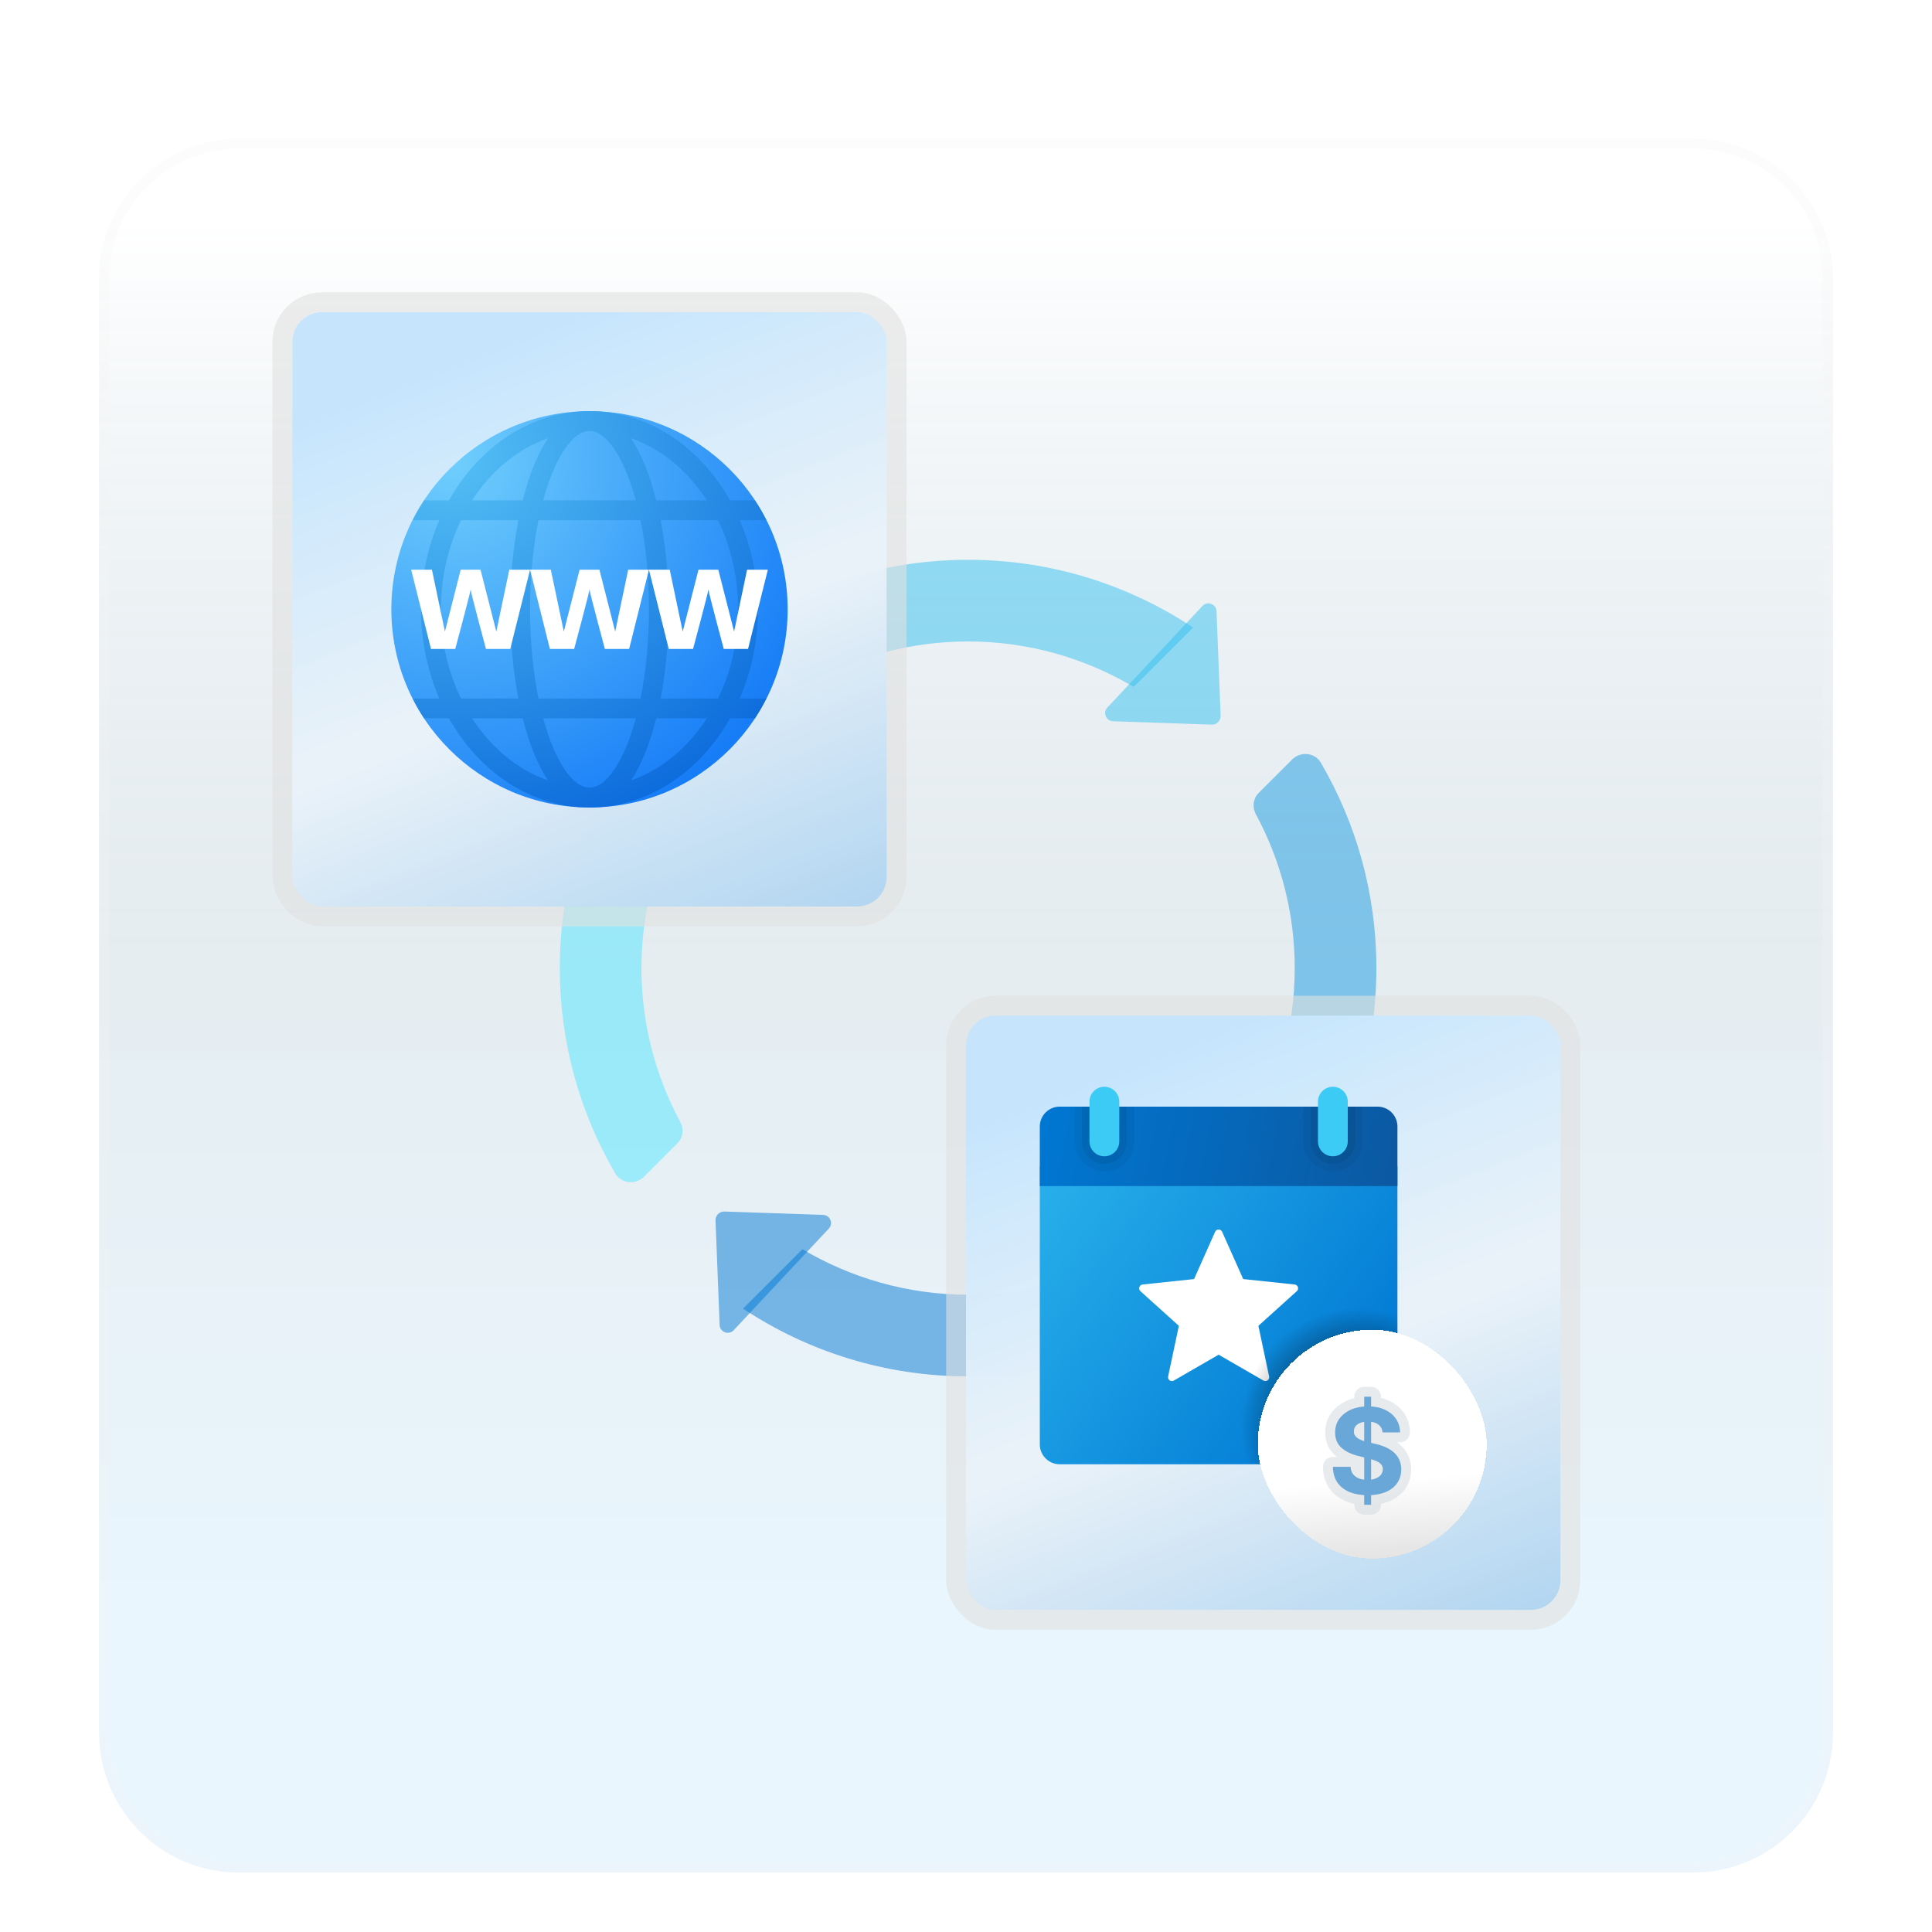 <svg width="195" height="195" viewBox="0 0 195 195" fill="none" xmlns="http://www.w3.org/2000/svg">
<g id="icon=icon-plain">
<g id="icon-plain">
<g id="Frame" filter="url(#filter0_d_86_7186)">
<g id="Vector">
<path d="M170.887 10H24.113C16.319 10 10 16.319 10 24.113V170.887C10 178.681 16.319 185 24.113 185H170.887C178.681 185 185 178.681 185 170.887V24.113C185 16.319 178.681 10 170.887 10Z" fill="url(#paint0_linear_86_7186)" fill-opacity="0.2"/>
<path d="M24.113 10.5H170.887C178.405 10.5 184.5 16.595 184.5 24.113V170.887C184.5 178.405 178.405 184.5 170.887 184.5H24.113C16.595 184.5 10.5 178.405 10.5 170.887V24.113C10.5 16.595 16.595 10.5 24.113 10.5Z" stroke="#F7F7F7" stroke-opacity="0.27"/>
</g>
</g>
<g id="combo">
<g id="Vector_2">
<path d="M69.333 80.989L63.341 74.997C59.026 81.51 56.5 89.311 56.5 97.71C56.5 105.268 58.546 112.346 62.102 118.434C62.706 119.469 64.151 119.615 64.998 118.766L68.377 115.387C68.943 114.82 69.048 113.959 68.669 113.254C66.178 108.62 64.742 103.339 64.742 97.71C64.742 91.598 66.434 85.897 69.333 80.989Z" fill="#50E6FF" fill-opacity="0.5"/>
<path d="M130.678 97.71C130.678 103.821 128.986 109.523 126.087 114.431L132.079 120.423C136.394 113.91 138.92 106.106 138.92 97.71C138.92 90.152 136.874 83.074 133.317 76.985C132.714 75.951 131.269 75.807 130.422 76.654L127.043 80.033C126.476 80.6 126.371 81.461 126.75 82.165C129.242 86.799 130.678 92.081 130.678 97.71Z" fill="#199BE2" fill-opacity="0.5"/>
<path d="M80.033 68.377C80.6 68.943 81.461 69.048 82.165 68.669C86.799 66.178 92.081 64.742 97.71 64.742C103.821 64.742 109.523 66.434 114.431 69.333L120.425 63.339C113.91 59.026 106.109 56.5 97.71 56.5C90.189 56.5 83.146 58.526 77.078 62.049C76.005 62.673 75.778 64.122 76.656 64.999L80.033 68.377Z" fill="#35C1F1" fill-opacity="0.5"/>
<path d="M115.387 127.043C114.82 126.476 113.959 126.371 113.254 126.75C108.62 129.242 103.339 130.678 97.71 130.678C91.598 130.678 85.897 128.986 80.989 126.087L74.997 132.079C81.51 136.394 89.313 138.92 97.71 138.92C105.268 138.92 112.346 136.874 118.434 133.317C119.469 132.714 119.615 131.269 118.766 130.422L115.387 127.043Z" fill="#0078D4" fill-opacity="0.5"/>
<path d="M122.3 73.138L112.339 72.796C111.635 72.772 111.284 71.929 111.769 71.414L121.364 61.163C121.863 60.629 122.757 60.963 122.786 61.693L123.2 72.236C123.219 72.741 122.805 73.155 122.3 73.138Z" fill="#35C1F1" fill-opacity="0.5"/>
<path d="M73.12 122.281L83.08 122.623C83.785 122.648 84.135 123.491 83.651 124.006L74.055 134.257C73.557 134.79 72.662 134.457 72.634 133.727L72.219 123.184C72.201 122.679 72.615 122.265 73.12 122.281Z" fill="#0078D4" fill-opacity="0.5"/>
<path d="M122.281 122.3L122.623 112.339C122.648 111.635 123.491 111.284 124.006 111.769L134.257 121.364C134.79 121.863 134.457 122.757 133.727 122.786L123.184 123.2C122.679 123.219 122.265 122.805 122.281 122.3Z" fill="#199BE2" fill-opacity="0.5"/>
<path d="M73.138 73.12L72.796 83.08C72.772 83.785 71.929 84.135 71.414 83.651L61.161 74.055C60.627 73.557 60.961 72.662 61.69 72.634L72.234 72.219C72.741 72.201 73.155 72.615 73.138 73.12Z" fill="#50E6FF" fill-opacity="0.5"/>
</g>
<g id="Frame_2">
<rect x="29.5" y="31.5" width="60" height="60" rx="3" fill="url(#paint1_linear_86_7186)"/>
<rect x="29.5" y="31.5" width="60" height="60" rx="3" fill="white" fill-opacity="0.2"/>
<g id="Group">
<g id="Vector_3">
<path d="M39.5 61.5C39.5 50.455 48.455 41.5 59.5 41.5C70.545 41.5 79.5 50.455 79.5 61.5C79.5 72.545 70.545 81.5 59.5 81.5C48.455 81.5 39.5 72.545 39.5 61.5Z" fill="url(#paint2_radial_86_7186)"/>
<path d="M76.5 61.5C76.5 58.261 75.827 55.209 74.661 52.5H77.343C76.995 51.811 76.618 51.14 76.195 50.5H73.683C70.638 45.084 65.421 41.5 59.5 41.5C53.579 41.5 48.362 45.084 45.317 50.5H42.805C42.382 51.14 42.005 51.811 41.657 52.5H44.339C43.173 55.209 42.5 58.261 42.5 61.5C42.5 64.739 43.173 67.791 44.339 70.5H41.657C42.005 71.189 42.382 71.86 42.805 72.5H45.317C48.362 77.916 53.579 81.5 59.5 81.5C65.421 81.5 70.638 77.916 73.683 72.5H76.195C76.618 71.86 76.995 71.189 77.343 70.5H74.661C75.827 67.791 76.5 64.739 76.5 61.5ZM74.5 61.5C74.5 64.78 73.753 67.849 72.471 70.5H66.678C67.221 67.667 67.5 64.553 67.5 61.5C67.5 58.447 67.221 55.333 66.678 52.5H72.471C73.753 55.151 74.5 58.22 74.5 61.5ZM59.5 79.5C57.81 79.5 56.009 76.863 54.826 72.5H64.175C62.991 76.863 61.19 79.5 59.5 79.5ZM54.348 70.5C53.821 67.913 53.5 64.871 53.5 61.5C53.5 58.129 53.821 55.087 54.348 52.5H64.652C65.179 55.087 65.5 58.129 65.5 61.5C65.5 64.871 65.179 67.913 64.652 70.5H54.348ZM59.5 43.5C61.19 43.5 62.991 46.137 64.174 50.5H54.825C56.009 46.137 57.81 43.5 59.5 43.5ZM71.347 50.5H66.236C65.61 48.001 64.757 45.816 63.684 44.227C66.763 45.303 69.429 47.532 71.347 50.5ZM55.316 44.227C54.243 45.817 53.39 48.001 52.764 50.5H47.653C49.571 47.532 52.237 45.303 55.316 44.227ZM44.5 61.5C44.5 58.22 45.247 55.151 46.529 52.5H52.322C51.779 55.333 51.5 58.447 51.5 61.5C51.5 64.553 51.779 67.667 52.322 70.5H46.529C45.247 67.849 44.5 64.78 44.5 61.5ZM47.653 72.5H52.764C53.39 74.999 54.243 77.184 55.316 78.773C52.237 77.697 49.571 75.468 47.653 72.5ZM63.684 78.773C64.757 77.183 65.61 74.999 66.236 72.5H71.347C69.429 75.468 66.763 77.697 63.684 78.773Z" fill="url(#paint3_radial_86_7186)"/>
<path d="M63.405 57.5L62.093 63.743L60.5 57.5H58.5L56.907 63.743L55.595 57.5H53.5L55.5 65.5H57.951C57.951 65.5 59.464 59.864 59.5 59.5C59.536 59.864 61.049 65.5 61.049 65.5H63.5L65.5 57.5H63.405Z" fill="white"/>
<path d="M51.405 57.5L50.093 63.743L48.5 57.5H46.5L44.907 63.743L43.595 57.5H41.5L43.5 65.5H45.951C45.951 65.5 47.464 59.864 47.5 59.5C47.536 59.864 49.049 65.5 49.049 65.5H51.5L53.5 57.5H51.405Z" fill="white"/>
<path d="M75.405 57.5L74.093 63.743L72.5 57.5H70.5L68.907 63.743L67.595 57.5H65.5L67.5 65.5H69.951C69.951 65.5 71.464 59.864 71.5 59.5C71.536 59.864 73.049 65.5 73.049 65.5H75.5L77.5 57.5H75.405Z" fill="white"/>
</g>
</g>
<rect x="28.5" y="30.5" width="62" height="62" rx="4" stroke="#E2E2E2" stroke-opacity="0.59" stroke-width="2"/>
</g>
<g id="Frame_3">
<rect x="97.5" y="102.5" width="60" height="60" rx="3" fill="url(#paint4_linear_86_7186)"/>
<rect x="97.5" y="102.5" width="60" height="60" rx="3" fill="white" fill-opacity="0.2"/>
<g id="event-sales">
<path id="Vector_4" d="M104.949 145.785V117.71H141.045V145.785C141.045 146.888 140.143 147.79 139.04 147.79H106.955C105.852 147.79 104.949 146.888 104.949 145.785Z" fill="url(#paint5_linear_86_7186)"/>
<path id="Vector_5" d="M122.643 124.33L120.517 129.099L115.325 129.648C114.991 129.683 114.857 130.097 115.105 130.322L118.984 133.818L117.901 138.926C117.832 139.255 118.183 139.511 118.474 139.342L122.997 136.732L127.52 139.341C127.811 139.509 128.163 139.253 128.094 138.925L127.011 133.817L130.889 130.321C131.139 130.097 131.005 129.683 130.67 129.647L125.478 129.098L123.351 124.329C123.215 124.024 122.78 124.024 122.643 124.33Z" fill="white"/>
<path id="Vector_6" d="M141.045 113.699V119.715H104.949V113.699C104.949 112.596 105.852 111.694 106.955 111.694H139.04C140.143 111.694 141.045 112.596 141.045 113.699Z" fill="url(#paint6_linear_86_7186)"/>
<path id="Vector_7" opacity="0.05" d="M134.528 118.211C132.867 118.211 131.52 116.865 131.52 115.203V111.694H137.536V115.203C137.536 116.865 136.19 118.211 134.528 118.211Z" fill="black"/>
<path id="Vector_8" opacity="0.07" d="M134.528 117.459C133.282 117.459 132.272 116.45 132.272 115.203V111.694H136.784V115.203C136.784 116.45 135.774 117.459 134.528 117.459Z" fill="black"/>
<path id="Vector_9" opacity="0.05" d="M111.467 118.211C109.805 118.211 108.459 116.865 108.459 115.203V111.694H114.475V115.203C114.475 116.865 113.128 118.211 111.467 118.211Z" fill="black"/>
<path id="Vector_10" opacity="0.07" d="M111.467 117.459C110.22 117.459 109.211 116.45 109.211 115.203V111.694H113.723V115.203C113.723 116.45 112.713 117.459 111.467 117.459Z" fill="black"/>
<path id="Vector_11" d="M111.467 116.707C110.636 116.707 109.963 116.033 109.963 115.203V111.192C109.963 110.362 110.636 109.688 111.467 109.688C112.297 109.688 112.971 110.362 112.971 111.192V115.203C112.971 116.033 112.297 116.707 111.467 116.707Z" fill="#3CCBF4"/>
<path id="Vector_12" d="M134.528 116.707C133.698 116.707 133.024 116.033 133.024 115.203V111.192C133.024 110.362 133.698 109.688 134.528 109.688C135.358 109.688 136.032 110.362 136.032 111.192V115.203C136.032 116.033 135.358 116.707 134.528 116.707Z" fill="#3CCBF4"/>
<path id="Vector_13" d="M137.035 131.747C130.39 131.747 125.003 137.134 125.003 143.779C125.003 145.188 125.257 146.534 125.702 147.79H139.04C140.143 147.79 141.045 146.887 141.045 145.785V132.446C139.789 132.002 138.444 131.747 137.035 131.747Z" fill="url(#paint7_radial_86_7186)"/>
<g id="Group ">
<g id="sales" filter="url(#filter1_bd_86_7186)">
<rect x="126.949" y="132.21" width="23.102" height="23.102" rx="11.551" fill="url(#paint8_linear_86_7186)" shape-rendering="crispEdges"/>
<rect x="126.949" y="132.21" width="23.102" height="23.102" rx="11.551" fill="white" fill-opacity="0.8" shape-rendering="crispEdges"/>
<g id="$">
<path d="M137.69 149.881V138.972H138.389V149.881H137.69ZM139.544 142.573C139.51 142.229 139.363 141.962 139.105 141.772C138.846 141.581 138.495 141.486 138.052 141.486C137.751 141.486 137.497 141.529 137.289 141.614C137.082 141.696 136.923 141.811 136.812 141.959C136.704 142.107 136.65 142.274 136.65 142.462C136.645 142.618 136.677 142.755 136.748 142.871C136.822 142.987 136.923 143.088 137.051 143.174C137.179 143.256 137.326 143.328 137.494 143.391C137.662 143.451 137.841 143.502 138.031 143.544L138.815 143.732C139.196 143.817 139.545 143.931 139.863 144.073C140.181 144.215 140.457 144.389 140.69 144.597C140.923 144.804 141.103 145.049 141.231 145.33C141.362 145.611 141.429 145.934 141.431 146.297C141.429 146.831 141.292 147.294 141.022 147.686C140.755 148.076 140.369 148.378 139.863 148.594C139.36 148.807 138.754 148.914 138.044 148.914C137.339 148.914 136.725 148.806 136.203 148.59C135.683 148.374 135.277 148.054 134.984 147.631C134.694 147.205 134.542 146.678 134.528 146.05H136.314C136.333 146.343 136.417 146.587 136.565 146.783C136.716 146.976 136.916 147.122 137.166 147.222C137.419 147.318 137.704 147.367 138.022 147.367C138.335 147.367 138.606 147.321 138.836 147.23C139.069 147.139 139.25 147.013 139.377 146.851C139.505 146.689 139.569 146.503 139.569 146.293C139.569 146.097 139.511 145.932 139.395 145.799C139.281 145.665 139.113 145.551 138.892 145.458C138.673 145.364 138.404 145.279 138.086 145.202L137.136 144.963C136.4 144.784 135.819 144.505 135.393 144.124C134.967 143.743 134.755 143.23 134.758 142.585C134.755 142.057 134.896 141.595 135.18 141.201C135.467 140.806 135.86 140.497 136.36 140.276C136.86 140.054 137.429 139.943 138.065 139.943C138.713 139.943 139.278 140.054 139.761 140.276C140.247 140.497 140.625 140.806 140.895 141.201C141.164 141.595 141.304 142.053 141.312 142.573H139.544Z" fill="#0077D2"/>
<path d="M137.69 149.881H136.69C136.69 150.433 137.138 150.881 137.69 150.881V149.881ZM137.69 138.972V137.972C137.138 137.972 136.69 138.42 136.69 138.972H137.69ZM138.389 138.972H139.389C139.389 138.42 138.941 137.972 138.389 137.972V138.972ZM138.389 149.881V150.881C138.941 150.881 139.389 150.433 139.389 149.881H138.389ZM139.544 142.573L138.549 142.671C138.599 143.183 139.03 143.573 139.544 143.573V142.573ZM137.289 141.614L137.659 142.543L137.67 142.539L137.289 141.614ZM136.812 141.959L136.012 141.359L136.005 141.369L136.812 141.959ZM136.65 142.462L137.65 142.498C137.65 142.486 137.65 142.474 137.65 142.462H136.65ZM136.748 142.871L135.894 143.392C135.897 143.397 135.901 143.402 135.904 143.407L136.748 142.871ZM137.051 143.174L136.496 144.006C136.5 144.008 136.505 144.011 136.509 144.014L137.051 143.174ZM137.494 143.391L137.145 144.328C137.149 144.33 137.154 144.331 137.159 144.333L137.494 143.391ZM138.031 143.544L138.263 142.572C138.259 142.571 138.254 142.57 138.249 142.568L138.031 143.544ZM138.815 143.732L138.582 144.704C138.587 144.706 138.592 144.707 138.597 144.708L138.815 143.732ZM139.863 144.073L139.456 144.986L139.456 144.986L139.863 144.073ZM140.69 144.597L141.355 143.85L141.355 143.85L140.69 144.597ZM141.231 145.33L140.321 145.744L140.324 145.751L141.231 145.33ZM141.431 146.297L142.432 146.302L142.431 146.289L141.431 146.297ZM141.022 147.686L140.199 147.119L140.198 147.121L141.022 147.686ZM139.863 148.594L140.253 149.515L140.256 149.514L139.863 148.594ZM136.203 148.59L135.819 149.513L135.821 149.514L136.203 148.59ZM134.984 147.631L134.157 148.193L134.161 148.2L134.984 147.631ZM134.528 146.05V145.05C134.259 145.05 134.001 145.158 133.813 145.351C133.625 145.543 133.522 145.804 133.528 146.073L134.528 146.05ZM136.314 146.05L137.311 145.982C137.276 145.457 136.84 145.05 136.314 145.05V146.05ZM136.565 146.783L135.766 147.385C135.77 147.389 135.773 147.393 135.776 147.398L136.565 146.783ZM137.166 147.222L136.796 148.151L136.809 148.156L137.166 147.222ZM138.836 147.23L138.473 146.299L138.469 146.3L138.836 147.23ZM139.377 146.851L140.162 147.471L140.162 147.471L139.377 146.851ZM139.395 145.799L138.633 146.447L138.641 146.456L139.395 145.799ZM138.892 145.458L138.498 146.377L138.502 146.379L138.892 145.458ZM138.086 145.202L137.843 146.172L137.852 146.174L138.086 145.202ZM137.136 144.963L137.38 143.993L137.372 143.992L137.136 144.963ZM135.393 144.124L134.727 144.87L134.727 144.87L135.393 144.124ZM134.758 142.585L135.758 142.59L135.758 142.58L134.758 142.585ZM135.18 141.201L134.371 140.613L134.368 140.617L135.18 141.201ZM139.761 140.276L139.344 141.185L139.346 141.186L139.761 140.276ZM140.895 141.201L140.069 141.765L140.069 141.765L140.895 141.201ZM141.312 142.573V143.573C141.58 143.573 141.837 143.465 142.025 143.274C142.213 143.083 142.316 142.824 142.312 142.556L141.312 142.573ZM138.69 149.881V138.972H136.69V149.881H138.69ZM137.69 139.972H138.389V137.972H137.69V139.972ZM137.389 138.972V149.881H139.389V138.972H137.389ZM138.389 148.881H137.69V150.881H138.389V148.881ZM140.539 142.474C140.479 141.872 140.203 141.338 139.698 140.966L138.512 142.577C138.523 142.585 138.527 142.59 138.529 142.591C138.53 142.593 138.531 142.594 138.531 142.595C138.532 142.596 138.543 142.615 138.549 142.671L140.539 142.474ZM139.698 140.966C139.213 140.609 138.629 140.486 138.052 140.486V142.486C138.361 142.486 138.48 142.553 138.512 142.577L139.698 140.966ZM138.052 140.486C137.663 140.486 137.271 140.54 136.909 140.689L137.67 142.539C137.723 142.517 137.839 142.486 138.052 142.486V140.486ZM136.92 140.685C136.577 140.821 136.255 141.036 136.012 141.359L137.612 142.559C137.603 142.571 137.597 142.575 137.601 142.572C137.605 142.569 137.622 142.558 137.659 142.543L136.92 140.685ZM136.005 141.369C135.768 141.693 135.65 142.068 135.65 142.462H137.65C137.65 142.465 137.649 142.481 137.643 142.502C137.636 142.524 137.626 142.54 137.62 142.549L136.005 141.369ZM135.651 142.426C135.639 142.748 135.707 143.084 135.894 143.392L137.602 142.35C137.622 142.384 137.636 142.418 137.643 142.448C137.65 142.478 137.65 142.496 137.65 142.498L135.651 142.426ZM135.904 143.407C136.061 143.654 136.265 143.852 136.496 144.006L137.605 142.342C137.592 142.333 137.587 142.327 137.586 142.327C137.586 142.327 137.589 142.33 137.593 142.335L135.904 143.407ZM136.509 144.014C136.707 144.142 136.921 144.245 137.145 144.328L137.843 142.454C137.732 142.412 137.65 142.37 137.592 142.333L136.509 144.014ZM137.159 144.333C137.368 144.407 137.586 144.47 137.812 144.52L138.249 142.568C138.095 142.534 137.955 142.494 137.829 142.449L137.159 144.333ZM137.798 144.517L138.582 144.704L139.048 142.759L138.263 142.572L137.798 144.517ZM138.597 144.708C138.92 144.78 139.205 144.874 139.456 144.986L140.271 143.16C139.885 142.987 139.472 142.854 139.033 142.756L138.597 144.708ZM139.456 144.986C139.691 145.091 139.877 145.212 140.025 145.344L141.355 143.85C141.037 143.567 140.672 143.339 140.271 143.16L139.456 144.986ZM140.025 145.344C140.155 145.459 140.251 145.591 140.321 145.744L142.142 144.916C141.955 144.507 141.691 144.149 141.355 143.85L140.025 145.344ZM140.324 145.751C140.385 145.882 140.43 146.06 140.431 146.305L142.431 146.289C142.428 145.807 142.338 145.34 142.138 144.908L140.324 145.751ZM140.431 146.292C140.43 146.651 140.341 146.912 140.199 147.119L141.846 148.253C142.243 147.676 142.428 147.012 142.431 146.302L140.431 146.292ZM140.198 147.121C140.055 147.329 139.831 147.52 139.471 147.674L140.256 149.514C140.907 149.236 141.456 148.822 141.847 148.252L140.198 147.121ZM139.473 147.673C139.125 147.821 138.658 147.914 138.044 147.914V149.914C138.85 149.914 139.596 149.793 140.253 149.515L139.473 147.673ZM138.044 147.914C137.439 147.914 136.96 147.821 136.585 147.665L135.821 149.514C136.491 149.791 137.239 149.914 138.044 149.914V147.914ZM136.586 147.666C136.226 147.517 135.98 147.313 135.807 147.062L134.161 148.2C134.573 148.796 135.139 149.231 135.819 149.513L136.586 147.666ZM135.811 147.069C135.651 146.834 135.539 146.505 135.528 146.027L133.528 146.073C133.546 146.851 133.737 147.576 134.157 148.193L135.811 147.069ZM134.528 147.05H136.314V145.05H134.528V147.05ZM135.316 146.118C135.346 146.566 135.481 147.006 135.766 147.385L137.364 146.181C137.354 146.168 137.321 146.119 137.311 145.982L135.316 146.118ZM135.776 147.398C136.047 147.745 136.398 147.993 136.796 148.151L137.535 146.293C137.434 146.252 137.384 146.208 137.354 146.168L135.776 147.398ZM136.809 148.156C137.194 148.303 137.603 148.367 138.022 148.367V146.367C137.805 146.367 137.644 146.334 137.523 146.288L136.809 148.156ZM138.022 148.367C138.429 148.367 138.83 148.308 139.204 148.16L138.469 146.3C138.382 146.335 138.241 146.367 138.022 146.367V148.367ZM139.2 148.162C139.563 148.02 139.903 147.799 140.162 147.471L138.593 146.231C138.592 146.232 138.591 146.233 138.589 146.236C138.586 146.238 138.581 146.243 138.572 146.248C138.556 146.26 138.525 146.279 138.473 146.299L139.2 148.162ZM140.162 147.471C140.432 147.129 140.569 146.723 140.569 146.293H138.569C138.569 146.295 138.569 146.284 138.576 146.265C138.582 146.247 138.59 146.235 138.593 146.231L140.162 147.471ZM140.569 146.293C140.569 145.883 140.441 145.477 140.148 145.141L138.641 146.456C138.617 146.429 138.596 146.394 138.583 146.356C138.57 146.319 138.569 146.295 138.569 146.293H140.569ZM140.156 145.15C139.911 144.862 139.596 144.67 139.281 144.537L138.502 146.379C138.564 146.405 138.602 146.427 138.622 146.441C138.643 146.455 138.643 146.458 138.633 146.447L140.156 145.15ZM139.286 144.539C139 144.416 138.675 144.315 138.321 144.23L137.852 146.174C138.134 146.242 138.346 146.312 138.498 146.377L139.286 144.539ZM138.33 144.232L137.38 143.993L136.892 145.933L137.843 146.172L138.33 144.232ZM137.372 143.992C136.746 143.839 136.33 143.619 136.059 143.378L134.727 144.87C135.309 145.39 136.054 145.729 136.9 145.935L137.372 143.992ZM136.059 143.378C135.875 143.214 135.756 142.989 135.758 142.59L133.758 142.581C133.754 143.471 134.058 144.272 134.727 144.87L136.059 143.378ZM135.758 142.58C135.756 142.244 135.842 141.993 135.992 141.785L134.368 140.617C133.95 141.198 133.754 141.87 133.758 142.591L135.758 142.58ZM135.989 141.788C136.16 141.553 136.407 141.349 136.766 141.19L135.955 139.362C135.314 139.646 134.774 140.059 134.371 140.613L135.989 141.788ZM136.766 141.19C137.119 141.034 137.546 140.943 138.065 140.943V138.943C137.312 138.943 136.602 139.075 135.955 139.362L136.766 141.19ZM138.065 140.943C138.6 140.943 139.017 141.035 139.344 141.185L140.178 139.367C139.539 139.074 138.826 138.943 138.065 138.943V140.943ZM139.346 141.186C139.686 141.341 139.913 141.537 140.069 141.765L141.72 140.636C141.336 140.074 140.808 139.654 140.176 139.366L139.346 141.186ZM140.069 141.765C140.219 141.984 140.307 142.247 140.312 142.589L142.312 142.556C142.301 141.858 142.11 141.207 141.72 140.636L140.069 141.765ZM141.312 141.573H139.544V143.573H141.312V141.573Z" fill="#D2D9DE" fill-opacity="0.5"/>
</g>
</g>
</g>
</g>
<rect x="96.5" y="101.5" width="62" height="62" rx="4" stroke="#E2E2E2" stroke-opacity="0.59" stroke-width="2"/>
</g>
</g>
</g>
</g>
<defs>
<filter id="filter0_d_86_7186" x="6" y="10" width="183" height="183" filterUnits="userSpaceOnUse" color-interpolation-filters="sRGB">
<feFlood flood-opacity="0" result="BackgroundImageFix"/>
<feColorMatrix in="SourceAlpha" type="matrix" values="0 0 0 0 0 0 0 0 0 0 0 0 0 0 0 0 0 0 127 0" result="hardAlpha"/>
<feOffset dy="4"/>
<feGaussianBlur stdDeviation="2"/>
<feComposite in2="hardAlpha" operator="out"/>
<feColorMatrix type="matrix" values="0 0 0 0 0 0 0 0 0 0 0 0 0 0 0 0 0 0 0.25 0"/>
<feBlend mode="normal" in2="BackgroundImageFix" result="effect1_dropShadow_86_7186"/>
<feBlend mode="normal" in="SourceGraphic" in2="effect1_dropShadow_86_7186" result="shape"/>
</filter>
<filter id="filter1_bd_86_7186" x="122.949" y="128.21" width="31.102" height="33.102" filterUnits="userSpaceOnUse" color-interpolation-filters="sRGB">
<feFlood flood-opacity="0" result="BackgroundImageFix"/>
<feGaussianBlur in="BackgroundImageFix" stdDeviation="2"/>
<feComposite in2="SourceAlpha" operator="in" result="effect1_backgroundBlur_86_7186"/>
<feColorMatrix in="SourceAlpha" type="matrix" values="0 0 0 0 0 0 0 0 0 0 0 0 0 0 0 0 0 0 127 0" result="hardAlpha"/>
<feOffset dy="2"/>
<feGaussianBlur stdDeviation="2"/>
<feComposite in2="hardAlpha" operator="out"/>
<feColorMatrix type="matrix" values="0 0 0 0 1 0 0 0 0 1 0 0 0 0 1 0 0 0 1 0"/>
<feBlend mode="normal" in2="effect1_backgroundBlur_86_7186" result="effect2_dropShadow_86_7186"/>
<feBlend mode="normal" in="SourceGraphic" in2="effect2_dropShadow_86_7186" result="shape"/>
</filter>
<linearGradient id="paint0_linear_86_7186" x1="97.5" y1="18.468" x2="97.5" y2="176.532" gradientUnits="userSpaceOnUse">
<stop stop-color="white"/>
<stop offset="0.472" stop-color="#0D5176" stop-opacity="0.528"/>
<stop offset="0.941" stop-color="#12A6F7" stop-opacity="0.465"/>
</linearGradient>
<linearGradient id="paint1_linear_86_7186" x1="59.5" y1="31.5" x2="86.3" y2="99.9" gradientUnits="userSpaceOnUse">
<stop stop-color="#B8DFFC"/>
<stop offset="0.453" stop-color="#E5EFF7" stop-opacity="0.98"/>
<stop offset="1" stop-color="#8FC3EB"/>
</linearGradient>
<radialGradient id="paint2_radial_86_7186" cx="0" cy="0" r="1" gradientUnits="userSpaceOnUse" gradientTransform="translate(45.832 46.681) scale(40.041)">
<stop stop-color="#6FCEFC"/>
<stop offset="1" stop-color="#167CF7"/>
</radialGradient>
<radialGradient id="paint3_radial_86_7186" cx="0" cy="0" r="1" gradientUnits="userSpaceOnUse" gradientTransform="translate(45.225 45.98) scale(45.009 40.155)">
<stop offset="0.001" stop-color="#54C0F5"/>
<stop offset="0.998" stop-color="#0B69DB"/>
</radialGradient>
<linearGradient id="paint4_linear_86_7186" x1="127.5" y1="102.5" x2="154.3" y2="170.9" gradientUnits="userSpaceOnUse">
<stop stop-color="#B8DFFC"/>
<stop offset="0.453" stop-color="#E5EFF7" stop-opacity="0.98"/>
<stop offset="1" stop-color="#8FC3EB"/>
</linearGradient>
<linearGradient id="paint5_linear_86_7186" x1="105.364" y1="119.376" x2="134.343" y2="140.542" gradientUnits="userSpaceOnUse">
<stop stop-color="#28AFEA"/>
<stop offset="1" stop-color="#047ED6"/>
</linearGradient>
<linearGradient id="paint6_linear_86_7186" x1="105.37" y1="112.303" x2="140.241" y2="119.394" gradientUnits="userSpaceOnUse">
<stop stop-color="#0077D2"/>
<stop offset="1" stop-color="#0B59A2"/>
</linearGradient>
<radialGradient id="paint7_radial_86_7186" cx="0" cy="0" r="1" gradientUnits="userSpaceOnUse" gradientTransform="translate(137.056 143.821) scale(11.788)">
<stop/>
<stop offset="1" stop-opacity="0"/>
</radialGradient>
<linearGradient id="paint8_linear_86_7186" x1="138.5" y1="132.21" x2="140.81" y2="162.82" gradientUnits="userSpaceOnUse">
<stop offset="0.026" stop-color="white"/>
<stop offset="0.495" stop-color="white"/>
<stop offset="0.974" stop-opacity="0.98"/>
</linearGradient>
</defs>
</svg>

